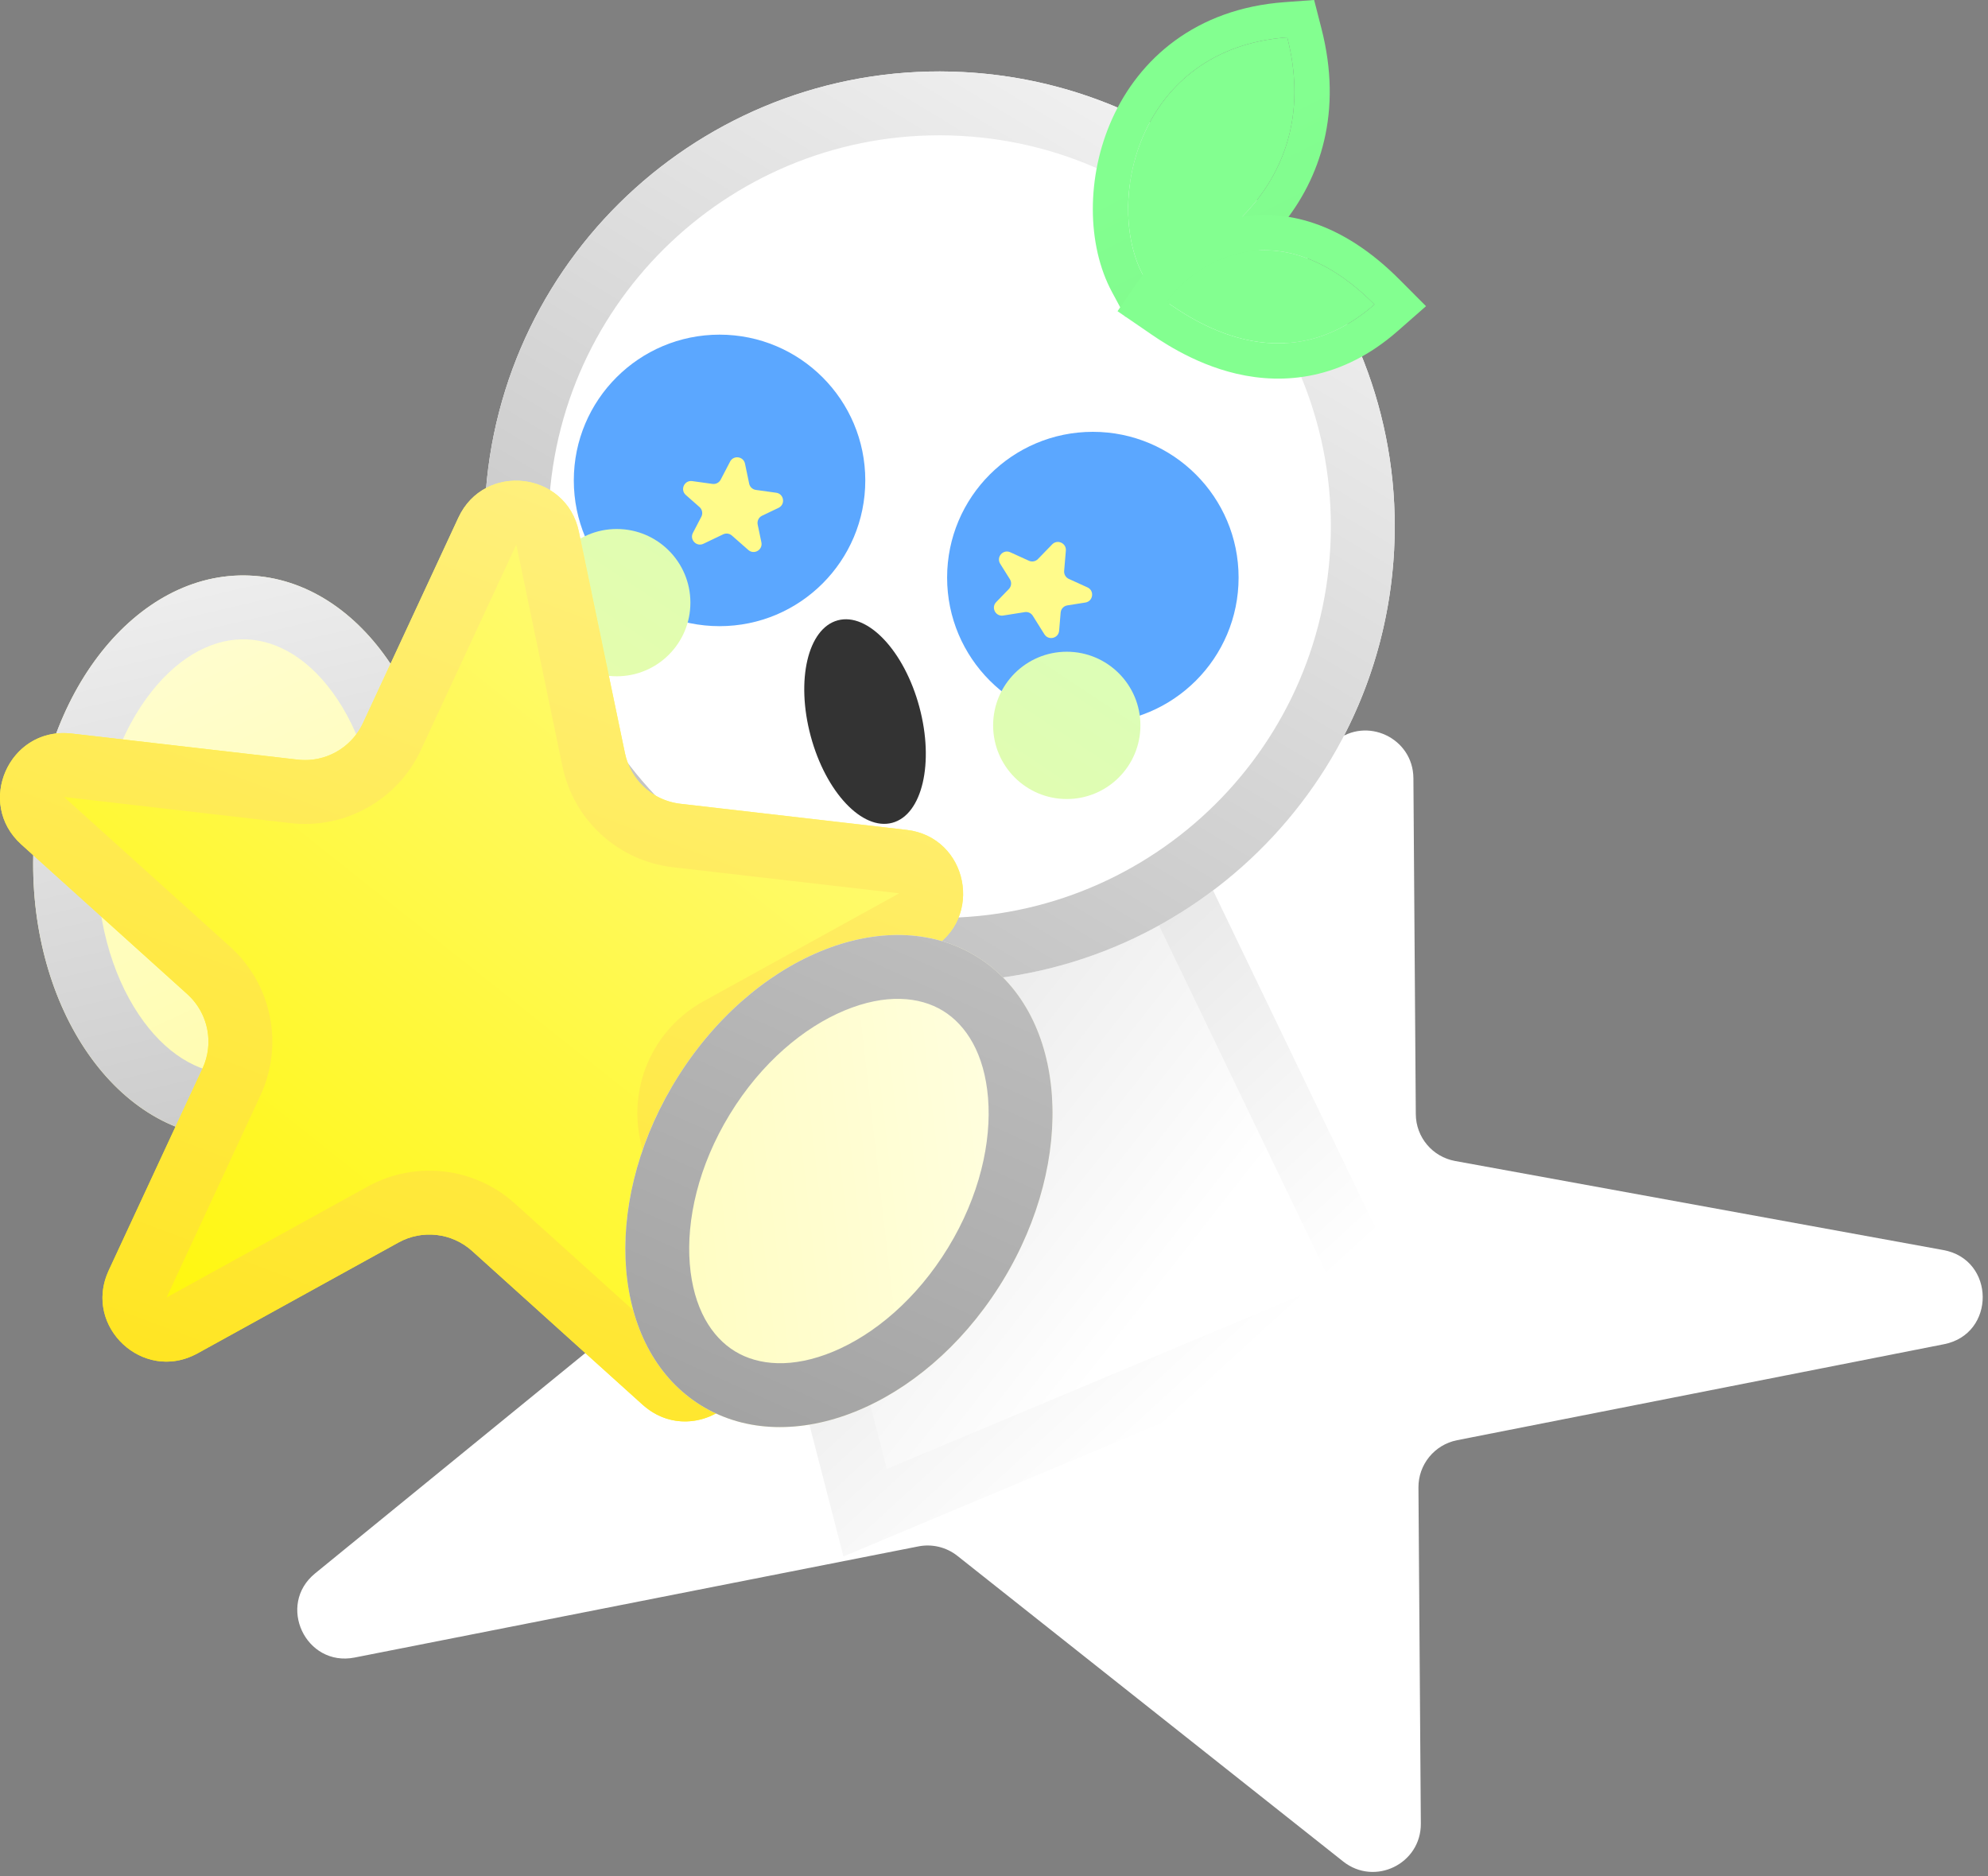 <svg width="249" height="235" viewBox="0 0 249 235" fill="none" xmlns="http://www.w3.org/2000/svg">
<rect x="0" y="0" width="249" height="235" fill="#808080" stroke="none"/>
<path d="M243.415 156.563C249.932 157.751 249.998 167.071 243.499 168.352L182.502 180.376C179.675 180.933 177.643 183.423 177.663 186.305L177.962 228.394C177.998 233.431 172.186 236.268 168.237 233.14L119.914 194.86C118.537 193.77 116.751 193.337 115.028 193.677L44.418 207.596C38.288 208.804 34.624 201.008 39.465 197.059L74.687 168.334C77.658 165.911 77.625 161.361 74.62 158.981L38.994 130.759C34.096 126.88 37.65 119.032 43.796 120.153L114.597 133.067C116.325 133.382 118.104 132.924 119.465 131.814L167.239 92.851C171.143 89.668 176.996 92.421 177.031 97.458L177.331 139.547C177.351 142.43 179.418 144.89 182.254 145.407L243.415 156.563Z" fill="white"/>
<path d="M172.133 162.7L143.263 102.721L85.309 100.2L108.359 189.455L172.133 162.7Z" fill="url(#paint0_linear_190_214)"/>
<path d="M145.828 98.829L177.564 164.76L105.643 194.933L80.085 95.969L145.828 98.829ZM111.075 183.977L166.703 160.64L140.697 106.613L90.534 104.431L111.075 183.977Z" fill="url(#paint1_linear_190_214)"/>
<path d="M174.614 68.935C172.968 100.375 146.146 124.528 114.706 122.881C83.265 121.235 59.113 94.413 60.76 62.972C62.406 31.532 89.228 7.38 120.668 9.026C152.108 10.673 176.261 37.495 174.614 68.935Z" fill="url(#paint2_linear_190_214)"/>
<path d="M166.625 68.517C168.041 41.489 147.278 18.431 120.25 17.015C93.222 15.6 70.164 36.363 68.749 63.391C67.333 90.419 88.097 113.476 115.124 114.892L114.706 122.881L113.97 122.838C83.134 120.831 59.501 94.585 60.726 63.708L60.76 62.972C62.406 31.532 89.228 7.38 120.668 9.026L121.404 9.07C152.484 11.092 176.248 37.74 174.614 68.935L174.571 69.67C172.548 100.751 145.9 124.515 114.706 122.881L115.124 114.892C142.152 116.307 165.209 95.545 166.625 68.517Z" fill="url(#paint3_linear_190_214)"/>
<path d="M55.392 108.325C54.601 127.765 42.499 143.057 28.361 142.482C14.223 141.907 3.403 125.681 4.194 106.241C4.985 86.802 17.088 71.509 31.226 72.084C45.364 72.659 56.184 88.885 55.392 108.325Z" fill="url(#paint4_linear_190_214)"/>
<path d="M47.399 108C47.734 99.786 45.59 92.575 42.251 87.569C38.908 82.555 34.782 80.236 30.9 80.078C27.019 79.92 22.718 81.896 18.978 86.622C15.244 91.34 12.522 98.353 12.187 106.567C11.853 114.781 13.996 121.991 17.334 126.997C20.678 132.011 24.804 134.33 28.686 134.489L28.361 142.482C14.444 141.916 3.742 126.184 4.166 107.151L4.194 106.241C4.985 86.802 17.088 71.509 31.226 72.084C45.364 72.659 56.184 88.885 55.392 108.325L55.347 109.233C54.222 128.239 42.278 143.048 28.361 142.482L28.686 134.489C32.567 134.647 36.868 132.67 40.608 127.944C44.342 123.226 47.065 116.214 47.399 108Z" fill="url(#paint5_linear_190_214)"/>
<path d="M155.136 72.338C155.136 82.419 146.963 90.592 136.881 90.592C126.8 90.592 118.627 82.419 118.627 72.338C118.627 62.256 126.8 54.083 136.881 54.083C146.963 54.083 155.136 62.256 155.136 72.338Z" fill="#5BA7FF"/>
<path d="M108.379 60.168C108.379 70.25 100.206 78.423 90.124 78.423C80.042 78.423 71.87 70.25 71.87 60.168C71.87 50.086 80.042 41.913 90.124 41.913C100.206 41.913 108.379 50.086 108.379 60.168Z" fill="#5BA7FF"/>
<path d="M115.151 88.54C117.036 95.542 115.518 102.039 111.761 103.05C108.004 104.062 103.429 99.206 101.544 92.203C99.659 85.201 101.176 78.704 104.934 77.692C108.691 76.681 113.265 81.537 115.151 88.54Z" fill="#333333"/>
<path d="M86.474 75.477C86.474 80.571 82.344 84.7 77.25 84.7C72.156 84.7 68.026 80.571 68.026 75.477C68.026 70.382 72.156 66.253 77.25 66.253C82.344 66.253 86.474 70.382 86.474 75.477Z" fill="url(#paint6_linear_190_214)"/>
<path d="M142.839 90.849C142.839 95.943 138.709 100.073 133.615 100.073C128.521 100.073 124.391 95.943 124.391 90.849C124.391 85.755 128.521 81.625 133.615 81.625C138.709 81.625 142.839 85.755 142.839 90.849Z" fill="url(#paint7_linear_190_214)"/>
<path d="M143.177 34.484C138.315 25.452 142.425 6.052 161.231 4.681C165.832 22.64 151.68 32.177 143.177 34.484Z" fill="#83FF90"/>
<path d="M165.516 3.583C168.187 14.01 165.401 22.317 160.54 28.254C155.834 34.003 149.315 37.402 144.335 38.753L140.946 39.672L139.282 36.58C136.097 30.664 136.054 22.088 139.295 14.893C142.677 7.387 149.754 1.083 160.909 0.269L164.598 0L165.516 3.583ZM161.231 4.681C142.718 6.031 138.447 24.85 142.955 34.053L143.177 34.484C151.68 32.177 165.832 22.64 161.231 4.681Z" fill="url(#paint8_linear_190_214)"/>
<path d="M146.122 37.826C149.049 33.55 159.587 25.52 172.153 38.131C160.643 48.24 148.973 39.778 146.122 37.826Z" fill="#83FF90"/>
<path d="M175.071 41.455C168.087 47.588 160.773 48.178 154.888 46.81C149.262 45.501 144.999 42.418 143.623 41.476L139.973 38.977L142.472 35.328C144.436 32.459 148.7 28.567 154.609 27.318C160.892 25.991 168.136 27.832 175.286 35.009L178.611 38.347L175.071 41.455ZM172.153 38.131C159.784 25.717 149.379 33.304 146.265 37.623L146.122 37.826C148.973 39.778 160.643 48.24 172.153 38.131Z" fill="url(#paint9_linear_190_214)"/>
<path d="M57.412 64.836C60.657 57.851 70.93 59.036 72.5 66.576L78.28 94.348C78.982 97.724 81.769 100.27 85.195 100.665L113.543 103.935C121.28 104.827 123.31 115.125 116.491 118.887L91.968 132.415C88.893 134.111 87.284 137.613 87.999 141.05L93.684 168.366C95.261 175.939 86.24 181.117 80.495 175.937L59.136 156.677C56.603 154.393 52.9 153.966 49.914 155.613L24.731 169.505C17.958 173.242 10.352 166.146 13.611 159.13L25.366 133.826C26.845 130.642 26.075 126.865 23.467 124.514L2.667 105.759C-3.116 100.543 1.205 90.978 8.941 91.87L37.29 95.14C40.715 95.535 44.009 93.69 45.462 90.563L57.412 64.836Z" fill="url(#paint10_linear_190_214)"/>
<path d="M57.412 64.836C60.657 57.851 70.93 59.036 72.5 66.576L78.28 94.348C78.96 97.619 81.598 100.11 84.876 100.622L85.195 100.665L113.543 103.935C121.28 104.827 123.31 115.125 116.491 118.887L91.968 132.415L91.683 132.579C88.795 134.329 87.307 137.72 87.999 141.05L93.684 168.366C95.236 175.82 86.52 180.954 80.767 176.172L80.495 175.937L59.136 156.677C56.603 154.393 52.9 153.966 49.914 155.613L24.731 169.505L24.413 169.672C17.829 172.967 10.636 166.255 13.466 159.459L13.611 159.13L25.366 133.826C26.798 130.741 26.121 127.101 23.706 124.739L23.467 124.514L2.667 105.759C-3.026 100.625 1.072 91.276 8.581 91.836L8.941 91.87L37.29 95.14L37.611 95.17C40.813 95.41 43.852 93.708 45.32 90.852L45.462 90.563L57.412 64.836ZM52.717 93.933C49.812 100.188 43.225 103.878 36.373 103.088L8.025 99.818L28.825 118.573C34.039 123.275 35.579 130.828 32.621 137.196L20.867 162.5L46.05 148.608C52.023 145.314 59.428 146.168 64.493 150.736L85.852 169.995L80.167 142.68C78.737 135.805 81.955 128.801 88.103 125.41L112.626 111.883L84.278 108.613C77.427 107.822 71.853 102.73 70.447 95.978L64.668 68.206L52.717 93.933Z" fill="url(#paint11_linear_190_214)"/>
<path d="M125.576 160.434C116.082 175.982 99.207 182.982 87.885 176.069C76.564 169.155 75.082 150.947 84.577 135.398C94.071 119.85 110.945 112.85 122.267 119.763C133.589 126.677 135.07 144.885 125.576 160.434Z" fill="url(#paint12_linear_190_214)"/>
<path d="M118.748 156.264C122.708 149.778 124.201 143.008 123.754 137.509C123.306 132 121.04 128.388 118.098 126.591C115.156 124.795 110.907 124.429 105.802 126.547C100.705 128.661 95.365 133.082 91.404 139.568C87.444 146.054 85.951 152.824 86.398 158.323C86.847 163.832 89.113 167.445 92.055 169.241L87.885 176.069L87.362 175.736C76.692 168.701 75.274 151.269 84.14 136.129L84.577 135.398C94.071 119.85 110.945 112.85 122.267 119.763L122.79 120.095C133.632 127.244 134.922 145.128 125.576 160.434L125.125 161.156C115.555 176.197 99.03 182.874 87.885 176.069L92.055 169.241C94.997 171.037 99.246 171.403 104.35 169.285C109.447 167.171 114.787 162.75 118.748 156.264Z" fill="url(#paint13_linear_190_214)"/>
<path d="M91.446 57.811C91.881 56.978 93.12 57.15 93.312 58.07L93.834 60.573C93.92 60.987 94.257 61.302 94.675 61.36L97.217 61.712C98.2 61.848 98.406 63.177 97.512 63.605L95.449 64.591C95.033 64.79 94.807 65.247 94.901 65.698L95.366 67.927C95.562 68.868 94.448 69.517 93.727 68.882L91.67 67.073C91.369 66.808 90.939 66.748 90.578 66.921L88.107 68.103C87.24 68.518 86.345 67.591 86.789 66.739L87.843 64.719C88.055 64.311 87.962 63.81 87.617 63.506L85.9 61.995C85.155 61.34 85.715 60.118 86.698 60.254L89.24 60.606C89.658 60.664 90.068 60.453 90.264 60.078L91.446 57.811Z" fill="#FFFB8B"/>
<path d="M131.786 68.18C132.44 67.505 133.579 68.024 133.5 68.96L133.286 71.508C133.251 71.929 133.484 72.327 133.868 72.502L136.204 73.565C137.107 73.975 136.926 75.308 135.947 75.463L133.688 75.82C133.233 75.892 132.886 76.265 132.848 76.724L132.657 78.994C132.577 79.951 131.324 80.255 130.813 79.441L129.359 77.12C129.146 76.781 128.751 76.601 128.355 76.664L125.65 77.092C124.701 77.242 124.106 76.098 124.775 75.408L126.361 73.773C126.682 73.442 126.735 72.936 126.491 72.546L125.276 70.608C124.749 69.768 125.635 68.756 126.537 69.167L128.873 70.23C129.258 70.404 129.711 70.319 130.005 70.016L131.786 68.18Z" fill="#FFFB8B"/>
<defs>
<linearGradient id="paint0_linear_190_214" x1="299.752" y1="156.893" x2="28.802" y2="-56.551" gradientUnits="userSpaceOnUse">
<stop offset="0.342" stop-color="white"/>
<stop offset="1" stop-color="#999999"/>
</linearGradient>
<linearGradient id="paint1_linear_190_214" x1="252.849" y1="201.745" x2="44.594" y2="-25.645" gradientUnits="userSpaceOnUse">
<stop offset="0.288" stop-color="white"/>
<stop offset="1" stop-color="#999999"/>
</linearGradient>
<linearGradient id="paint2_linear_190_214" x1="179.303" y1="15.578" x2="63.465" y2="207.886" gradientUnits="userSpaceOnUse">
<stop offset="0.649" stop-color="white"/>
<stop offset="1" stop-color="#FFFB8B"/>
</linearGradient>
<linearGradient id="paint3_linear_190_214" x1="185.358" y1="-1.207" x2="60.608" y2="205.893" gradientUnits="userSpaceOnUse">
<stop stop-color="white"/>
<stop offset="1" stop-color="#999999"/>
</linearGradient>
<linearGradient id="paint4_linear_190_214" x1="177.322" y1="139.078" x2="91.295" y2="-45.312" gradientUnits="userSpaceOnUse">
<stop stop-color="#FFFB8B"/>
<stop offset="1" stop-color="white"/>
</linearGradient>
<linearGradient id="paint5_linear_190_214" x1="175.472" y1="212.723" x2="128.825" y2="12.432" gradientUnits="userSpaceOnUse">
<stop stop-color="#999999"/>
<stop offset="1" stop-color="white"/>
</linearGradient>
<linearGradient id="paint6_linear_190_214" x1="181.074" y1="-8.18588e-06" x2="37.554" y2="215.365" gradientUnits="userSpaceOnUse">
<stop stop-color="#C9FFCF"/>
<stop offset="1" stop-color="#FFFB8B"/>
</linearGradient>
<linearGradient id="paint7_linear_190_214" x1="181.074" y1="-8.18588e-06" x2="37.554" y2="215.365" gradientUnits="userSpaceOnUse">
<stop stop-color="#C9FFCF"/>
<stop offset="1" stop-color="#FFFB8B"/>
</linearGradient>
<linearGradient id="paint8_linear_190_214" x1="-84.873" y1="2.015" x2="446.576" y2="1058.14" gradientUnits="userSpaceOnUse">
<stop offset="0.101" stop-color="#83FF90"/>
<stop offset="0.617" stop-color="#437D49"/>
</linearGradient>
<linearGradient id="paint9_linear_190_214" x1="724.488" y1="-418.018" x2="110.041" y2="767.365" gradientUnits="userSpaceOnUse">
<stop offset="0.506" stop-color="#83FF90"/>
<stop offset="0.846" stop-color="#45814B"/>
<stop offset="1" stop-color="#437D49"/>
</linearGradient>
<linearGradient id="paint10_linear_190_214" x1="200.039" y1="29.215" x2="55.508" y2="211.096" gradientUnits="userSpaceOnUse">
<stop stop-color="#FFFEDB"/>
<stop offset="1" stop-color="#FFF600"/>
</linearGradient>
<linearGradient id="paint11_linear_190_214" x1="54.239" y1="233.105" x2="149.518" y2="-20.507" gradientUnits="userSpaceOnUse">
<stop stop-color="#FFE100"/>
<stop offset="1" stop-color="#FFF9CB"/>
</linearGradient>
<linearGradient id="paint12_linear_190_214" x1="244.632" y1="84.003" x2="-5.344" y2="112.675" gradientUnits="userSpaceOnUse">
<stop offset="0.296" stop-color="white"/>
<stop offset="1" stop-color="#FFFB8B"/>
</linearGradient>
<linearGradient id="paint13_linear_190_214" x1="53.867" y1="188.082" x2="159.016" y2="-46.211" gradientUnits="userSpaceOnUse">
<stop stop-color="#999999"/>
<stop offset="1" stop-color="white"/>
</linearGradient>
</defs>
</svg>
